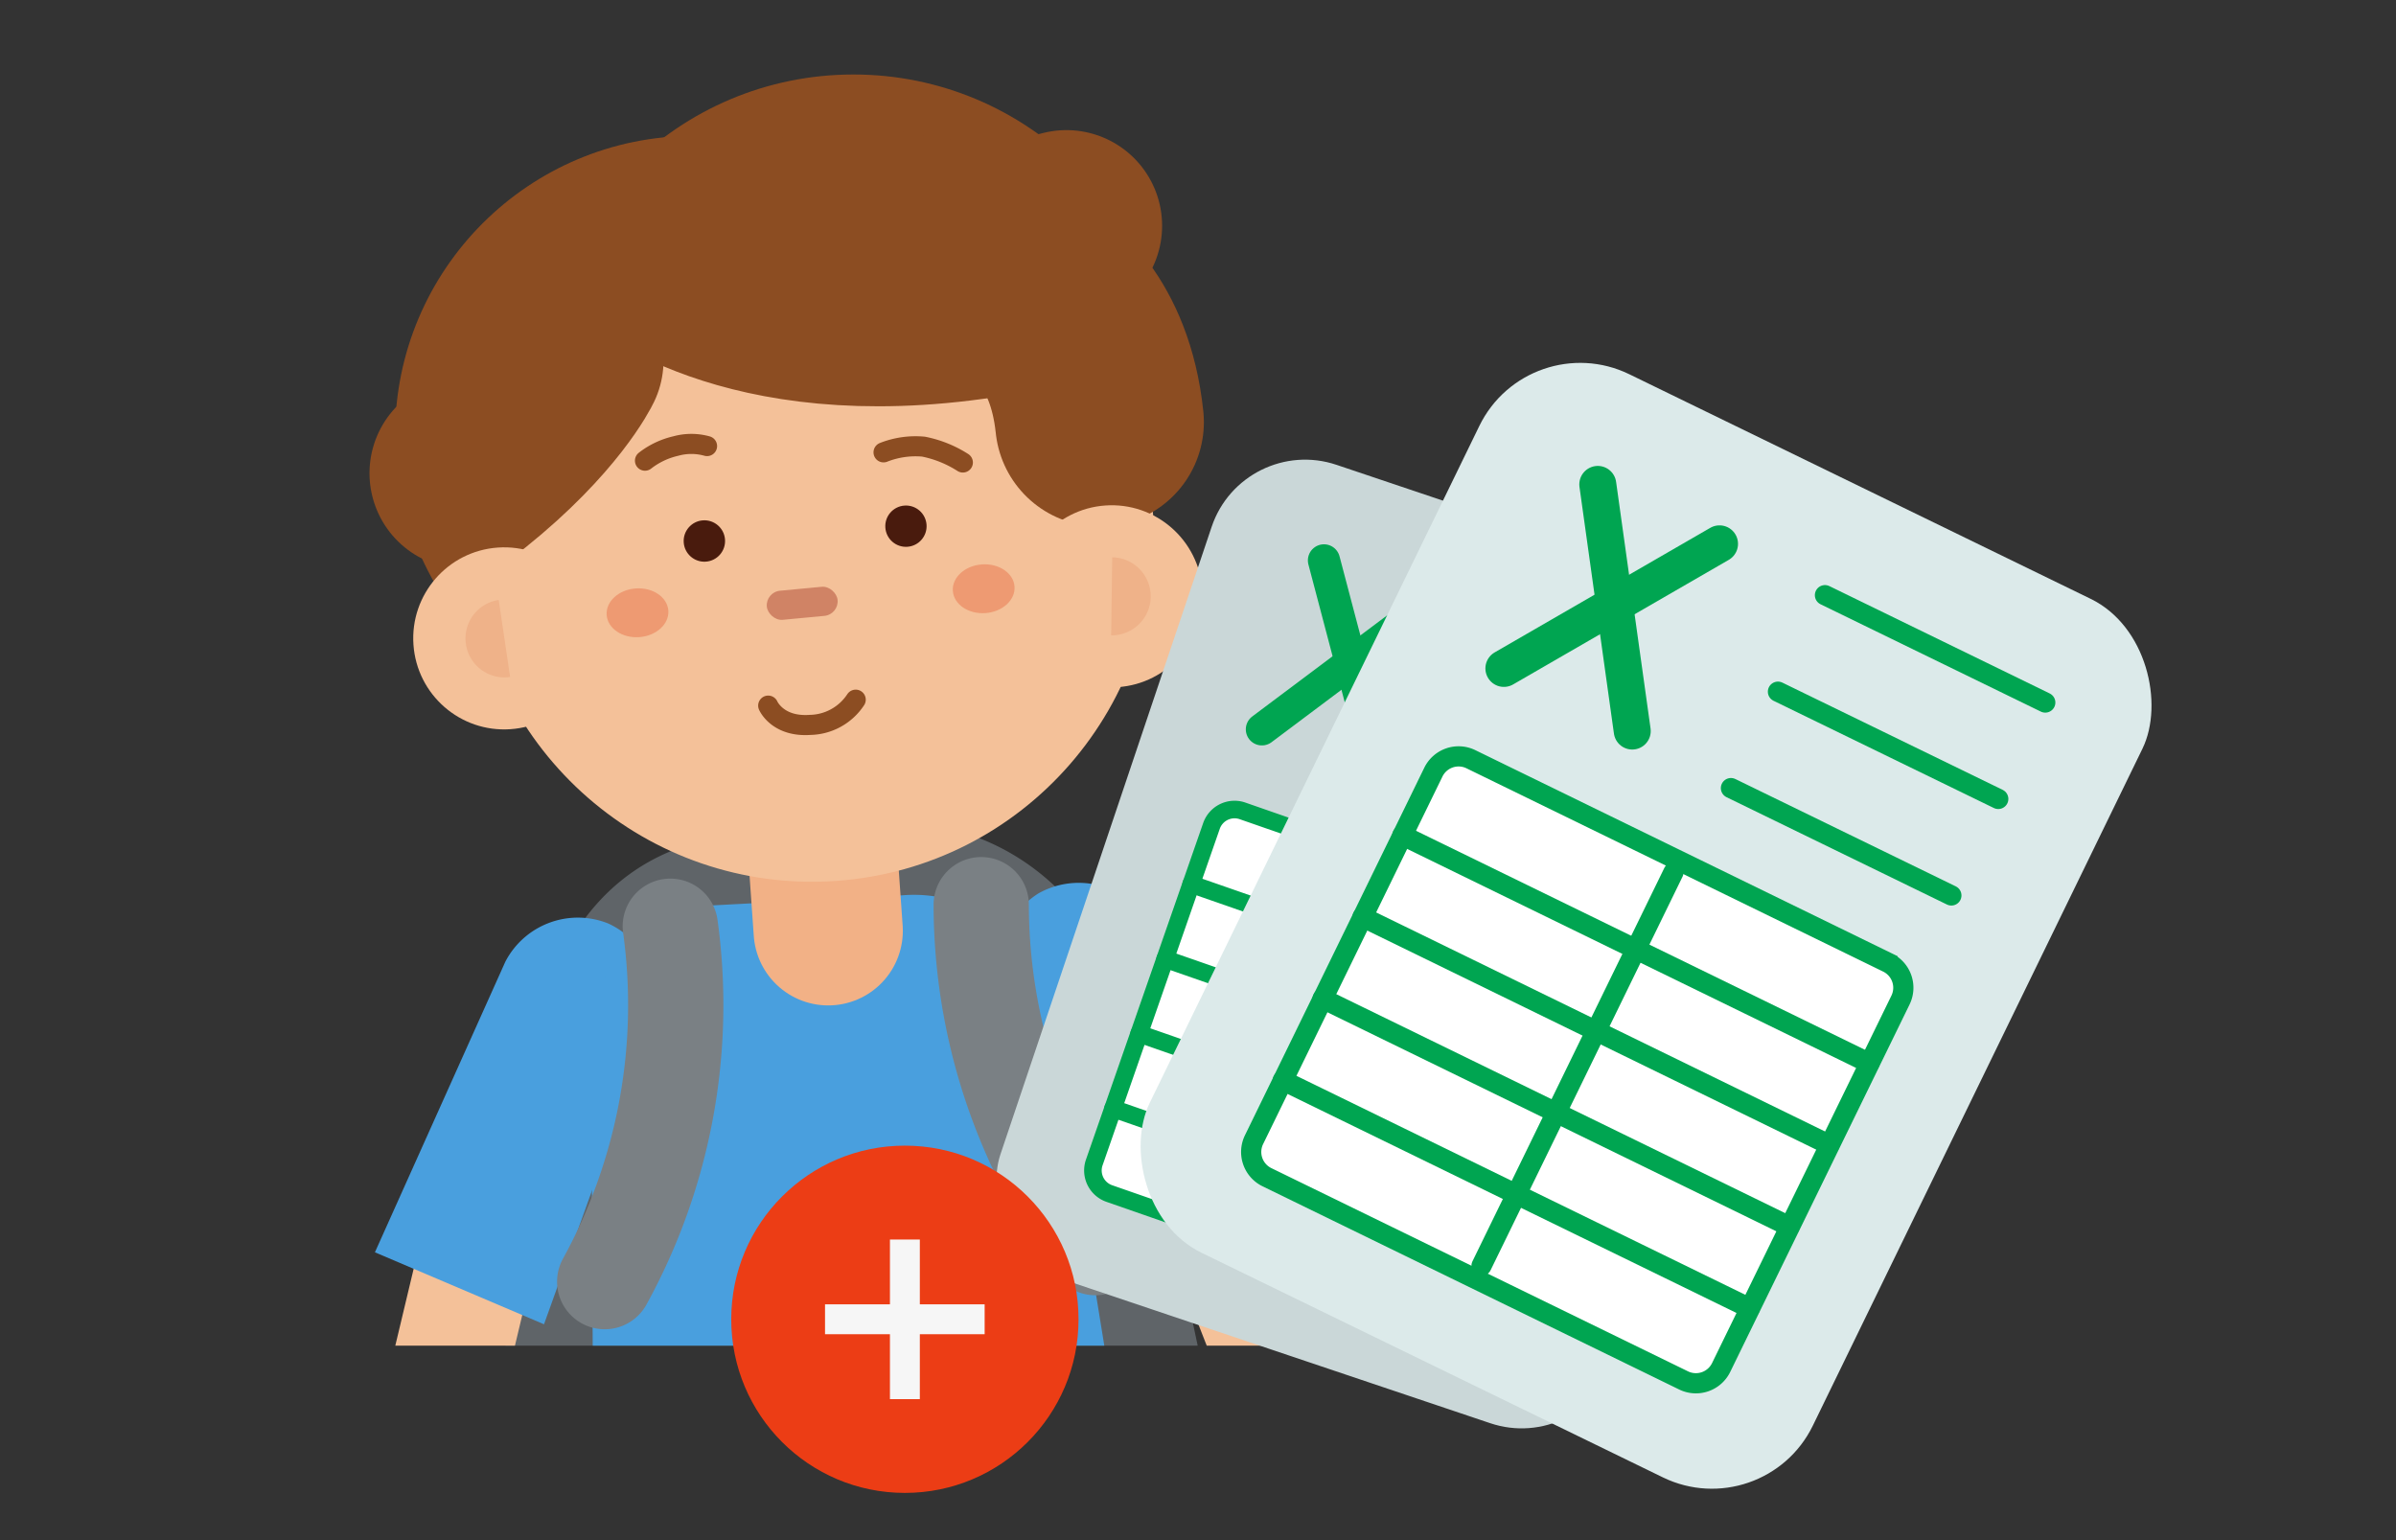 <svg xmlns="http://www.w3.org/2000/svg" xmlns:xlink="http://www.w3.org/1999/xlink" viewBox="0 0 210 135"><rect x="0" y="0" width="210" height="135" fill="#333333" stroke="none"/><defs><style>.cls-1,.cls-10,.cls-11,.cls-16,.cls-18,.cls-19,.cls-22,.cls-23,.cls-26,.cls-4,.cls-6,.cls-7{fill:none;}.cls-2{clip-path:url(#clip-path);}.cls-3{fill:#5f6468;}.cls-4{stroke:#f4c199;stroke-width:10.2px;}.cls-10,.cls-11,.cls-16,.cls-18,.cls-19,.cls-20,.cls-22,.cls-23,.cls-24,.cls-4,.cls-6,.cls-7{stroke-linecap:round;}.cls-10,.cls-11,.cls-16,.cls-4,.cls-6,.cls-7{stroke-linejoin:round;}.cls-5{fill:#499fde;}.cls-6{stroke:#f2b186;stroke-width:13.08px;}.cls-7{stroke:#7a8084;stroke-width:8.35px;}.cls-8{fill:#8c4d22;}.cls-9{fill:#f4c199;}.cls-10,.cls-11,.cls-16{stroke:#8c4d22;}.cls-10{stroke-width:16.77px;}.cls-11{stroke-width:18.29px;}.cls-12{fill:#efb289;}.cls-13{fill:#ad4732;}.cls-13,.cls-14{opacity:0.5;}.cls-14{fill:#e8754d;}.cls-15{fill:#491b0d;}.cls-16{stroke-width:1.76px;}.cls-17{fill:#cad7d8;}.cls-18,.cls-19,.cls-20,.cls-22,.cls-23,.cls-24{stroke:#00a551;}.cls-18,.cls-19,.cls-20,.cls-22,.cls-23,.cls-24,.cls-26{stroke-miterlimit:10;}.cls-18,.cls-20{stroke-width:1.54px;}.cls-19{stroke-width:2.82px;}.cls-20,.cls-24{fill:#fff;}.cls-21{fill:#dceaea;}.cls-22,.cls-24{stroke-width:1.77px;}.cls-23{stroke-width:3.24px;}.cls-25{fill:#ec3d15;}.cls-26{stroke:#f6f6f6;stroke-width:2.62px;}</style><clipPath id="clip-path"><path class="cls-1" d="M147.17,68.21c0,29.14-19.7,49.74-19.7,49.74H27.63S-7.51,5.62,78.29,1.84C136.36-.72,147.17,39.06,147.17,68.21Z"/></clipPath></defs><title>Artboard 29 copy 4</title><g id="Layer_10" data-name="Layer 10"><g class="cls-2"><path class="cls-3" d="M64.05,148.55l27.28-2.37A17.3,17.3,0,0,0,107,127.49L98.63,88.11C95.66,77.49,86.47,71.38,77,72.2L64.23,73.31c-9.44.82-16,8.18-17.09,18.19l-4.2,39.29C43.76,140.25,54.6,149.37,64.05,148.55Z"/><polyline class="cls-4" points="42.15 108.49 38.95 121.89 39.46 142.73"/><path class="cls-5" d="M53.29,80.94a7.16,7.16,0,0,0-9,3.36L32.86,109.77l14.82,6.31,9.44-26.31A7.18,7.18,0,0,0,53.29,80.94Z"/><polyline class="cls-4" points="105.81 104.08 110.83 116.9 113.2 137.61"/><path class="cls-5" d="M91,78.32a7.17,7.17,0,0,1,9.39,2.09l14.83,23.65-13.8,8.29L88.4,87.6A7.19,7.19,0,0,1,91,78.32Z"/><path class="cls-5" d="M92.7,137.38l-33.13,2c-4.43.38-7.52-2.71-7.55-7.11l-.2-40c.11-.59.15-12.21,8.39-12.79l18.86-1a12.11,12.11,0,0,1,13.1,11L98.58,129A6.7,6.7,0,0,1,92.7,137.38Z"/><line class="cls-6" x1="71.73" y1="69.32" x2="72.59" y2="81.59"/><path class="cls-7" d="M86,79.3a50.37,50.37,0,0,0,10,30.06"/><path class="cls-7" d="M58.75,81.19A50.32,50.32,0,0,1,53,112.34"/><circle class="cls-8" cx="60.81" cy="38.09" r="26.18"/><circle class="cls-8" cx="74.8" cy="34.27" r="27.74"/><ellipse class="cls-9" cx="71.18" cy="47.28" rx="29.96" ry="30.01" transform="translate(-3.1 5.04) rotate(-3.97)"/><path class="cls-10" d="M49.77,31.59s-2.06,4.32-9,9.89"/><path class="cls-11" d="M91,26.17S95.52,28.81,96.37,37"/><path class="cls-10" d="M56.08,21.25s9,8.43,29.88,5.27"/><path class="cls-10" d="M73.72,18.69s9.88,3.73,19.75,1.1"/><ellipse class="cls-9" cx="97.43" cy="52.27" rx="7.97" ry="7.98" transform="translate(-3.38 6.87) rotate(-3.97)"/><path class="cls-12" d="M97.39,55.69a3.42,3.42,0,0,0,.09-6.84Z"/><ellipse class="cls-9" cx="44.19" cy="55.96" rx="7.97" ry="7.98" transform="translate(-3.77 3.19) rotate(-3.97)"/><path class="cls-12" d="M44.71,59.34a3.41,3.41,0,0,1-1-6.75Z"/><rect class="cls-13" x="67.2" y="51.6" width="6.23" height="2.56" rx="1.28" ry="1.28" transform="translate(145.29 98.91) rotate(174.6)"/><ellipse class="cls-14" cx="55.87" cy="53.71" rx="2.71" ry="2.14" transform="translate(-3.58 4) rotate(-3.97)"/><ellipse class="cls-14" cx="86.22" cy="51.61" rx="2.71" ry="2.14" transform="translate(-3.37 6.09) rotate(-3.97)"/><circle class="cls-15" cx="79.4" cy="46.12" r="1.81" transform="translate(-3 5.61) rotate(-3.97)"/><circle class="cls-15" cx="61.55" cy="47.36" r="1.81" transform="matrix(1, -0.07, 0.07, 1, -3.13, 4.37)"/><path class="cls-16" d="M84.39,40.54a10,10,0,0,0-3.45-1.39,7.66,7.66,0,0,0-3.5.5"/><path class="cls-16" d="M75,61.33a4.89,4.89,0,0,1-4,2.21c-2.86.2-3.67-1.69-3.67-1.69"/><path class="cls-16" d="M56.53,40.38a6.88,6.88,0,0,1,2.69-1.28,5.11,5.11,0,0,1,2.75,0"/></g><rect class="cls-17" x="95.45" y="45.09" width="56.84" height="75.32" rx="8.64" ry="8.64" transform="translate(32.87 -35.19) rotate(18.6)"/><line class="cls-18" x1="134.27" y1="55.47" x2="151.95" y2="61.61"/><line class="cls-18" x1="131.59" y1="63.21" x2="149.27" y2="69.35"/><line class="cls-18" x1="128.9" y1="70.95" x2="146.58" y2="77.09"/><line class="cls-19" x1="116.04" y1="49.12" x2="120.89" y2="67.51"/><line class="cls-19" x1="125.82" y1="52.52" x2="110.6" y2="63.93"/><path class="cls-20" d="M130.67,116.27,97.23,104.62a2.14,2.14,0,0,1-1.32-2.73L106.18,72.4a2.14,2.14,0,0,1,2.73-1.32l16.29,5.67,17.15,6a2.14,2.14,0,0,1,1.32,2.73L133.4,114.94A2.16,2.16,0,0,1,130.67,116.27Z"/><line class="cls-18" x1="104.4" y1="77.5" x2="141.88" y2="90.55"/><line class="cls-18" x1="102.12" y1="84.06" x2="139.59" y2="97.11"/><line class="cls-18" x1="99.84" y1="90.61" x2="137.31" y2="103.66"/><line class="cls-18" x1="97.55" y1="97.17" x2="135.03" y2="110.22"/><line class="cls-20" x1="114.3" y1="109.43" x2="125.3" y2="77.86"/><rect class="cls-21" x="111.95" y="38.32" width="64.64" height="85.65" rx="9.83" ry="9.83" transform="translate(50.08 -54.96) rotate(25.96)"/><line class="cls-22" x1="159.95" y1="52.17" x2="179.26" y2="61.58"/><line class="cls-22" x1="155.83" y1="60.63" x2="175.14" y2="70.03"/><line class="cls-22" x1="151.71" y1="69.08" x2="171.03" y2="78.49"/><line class="cls-23" x1="140.04" y1="42.46" x2="143.06" y2="64.08"/><line class="cls-23" x1="150.71" y1="47.67" x2="131.81" y2="58.59"/><path class="cls-24" d="M147.56,121l-36.51-17.81a2.46,2.46,0,0,1-1.14-3.29l15.72-32.22a2.46,2.46,0,0,1,3.29-1.13l17.79,8.68,18.73,9.14a2.46,2.46,0,0,1,1.13,3.29l-15.72,32.21A2.46,2.46,0,0,1,147.56,121Z"/><line class="cls-22" x1="122.91" y1="73.22" x2="163.84" y2="93.19"/><line class="cls-22" x1="119.42" y1="80.38" x2="160.34" y2="100.35"/><line class="cls-22" x1="115.92" y1="87.54" x2="156.85" y2="107.51"/><line class="cls-22" x1="112.43" y1="94.7" x2="153.36" y2="114.67"/><line class="cls-24" x1="129.85" y1="110.95" x2="146.67" y2="76.46"/><circle class="cls-25" cx="79.31" cy="115.64" r="15.22"/><line class="cls-26" x1="79.31" y1="108.65" x2="79.31" y2="122.64"/><line class="cls-26" x1="86.3" y1="115.64" x2="72.31" y2="115.64"/></g></svg>
